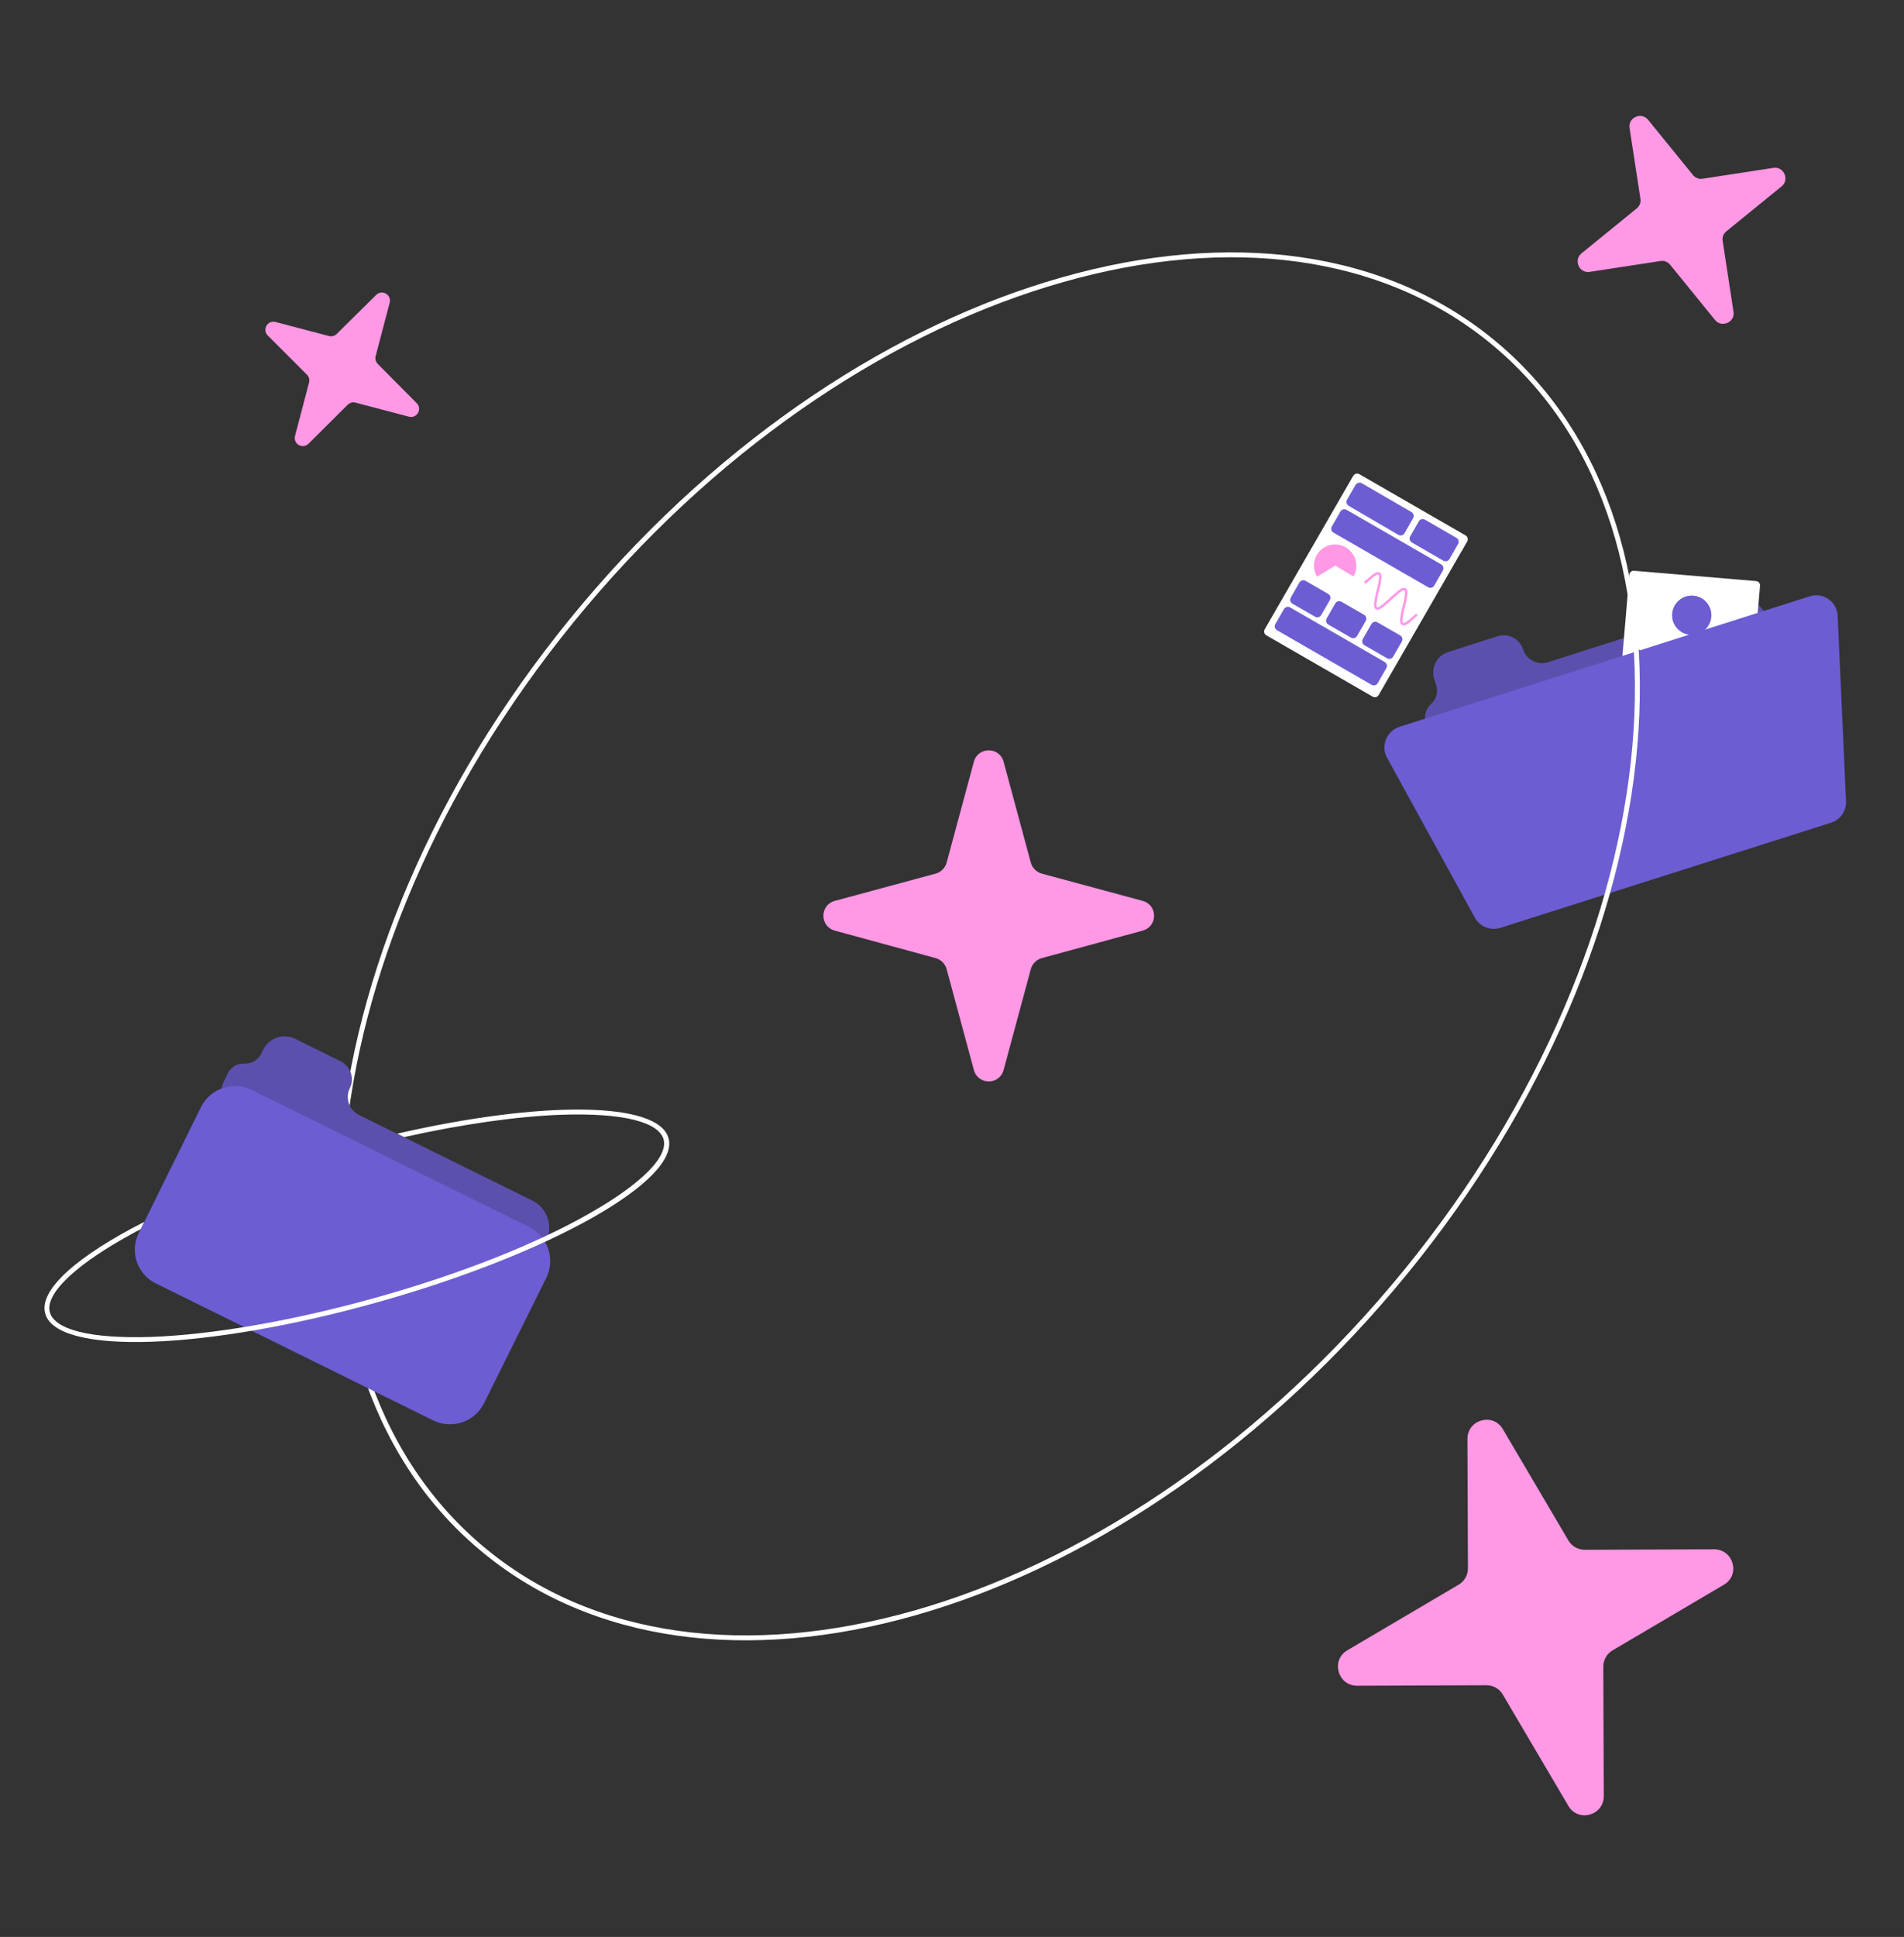 <?xml version="1.0" encoding="utf-8"?>
<!-- Generator: Adobe Illustrator 26.1.0, SVG Export Plug-In . SVG Version: 6.00 Build 0)  -->
<svg version="1.1" id="Layer_1" xmlns="http://www.w3.org/2000/svg" xmlns:xlink="http://www.w3.org/1999/xlink" x="0px" y="0px"
	 viewBox="0 0 775 788" style="enable-background:new 0 0 775 788;" xml:space="preserve">
<rect x="0" y="0" width="775" height="788" fill="#333333" stroke="none"/>
<style type="text/css">
	.st0{fill:#5C50AF;}
	.st1{clip-path:url(#SVGID_00000067948479027908422470000004934811303853236655_);}
	.st2{fill:#FFFFFF;}
	.st3{fill:#6C5DD3;}
	.st4{fill:none;stroke:#6C5DD3;stroke-width:0.988;}
	.st5{fill:none;stroke:#FFFFFF;stroke-width:2;}
	.st6{fill-rule:evenodd;clip-rule:evenodd;fill:#FFFFFF;}
	.st7{clip-path:url(#SVGID_00000139267497977024278700000002289058381234071227_);}
	.st8{fill:#FF98E5;}
	.st9{clip-path:url(#SVGID_00000069366901178375395990000007099579237977914804_);}
	.st10{clip-path:url(#SVGID_00000086649460600385787010000009228468537732828596_);}
	.st11{clip-path:url(#SVGID_00000088850865692988406330000002638730522603870641_);}
	.st12{fill:none;stroke:#FF98E5;stroke-width:0.988;}
</style>
<path class="st0" d="M583.8,276.3l0.8,2.6c0.9,2.7,0,5.6-2.1,7.5s-3,4.8-2.1,7.5l2.1,6.6c1.5,4.6,6.4,7.2,11,5.7L715,267.6
	c4.6-1.5,7.2-6.4,5.7-11l-2-6.2c-1.5-4.6-6.4-7.2-11-5.7l-77.6,24.7c-4.3,1.4-8.8-1-10.2-5.3c-1.4-4.3-5.9-6.6-10.2-5.3l-20.3,6.5
	C584.9,266.7,582.3,271.7,583.8,276.3z"/>
<g>
	<defs>
		<path id="SVGID_1_" d="M708.4,311.7l-49.7-4.2c-1-0.1-1.7-1-1.6-1.9l6.1-71.8c0.1-1,1-1.7,1.9-1.6l49.7,4.2c1,0.1,1.7,1,1.6,1.9
			l-6.1,71.8C710.3,311,709.4,311.8,708.4,311.7z"/>
	</defs>
	<clipPath id="SVGID_00000174592397053961969370000005111827929560146061_">
		<use xlink:href="#SVGID_1_"  style="overflow:visible;"/>
	</clipPath>
	<g style="clip-path:url(#SVGID_00000174592397053961969370000005111827929560146061_);">
		<path class="st2" d="M708.4,311.7l-49.7-4.2c-1-0.1-1.7-1-1.6-1.9l6.1-71.8c0.1-1,1-1.7,1.9-1.6l49.7,4.2c1,0.1,1.7,1,1.6,1.9
			l-6.1,71.8C710.3,311,709.4,311.8,708.4,311.7z"/>
		<path class="st3" d="M706,308.8l-23.3-2c-1-0.1-1.7-1-1.6-1.9l0.6-7.1c0.1-1,1-1.7,1.9-1.6l23.3,2c1,0.1,1.7,1,1.6,1.9l-0.6,7.1
			C707.8,308.1,706.9,308.8,706,308.8z"/>
		<path class="st3" d="M676.4,306.3l-14.8-1.2c-1-0.1-1.7-1-1.6-1.9l0.6-7.1c0.1-1,1-1.7,1.9-1.6l14.8,1.2c1,0.1,1.7,1,1.6,1.9
			l-0.6,7.1C678.3,305.6,677.4,306.4,676.4,306.3z"/>
		<path class="st3" d="M707,296.3l-44.3-3.7c-1-0.1-1.7-1-1.6-1.9l0.6-7.1c0.1-1,1-1.7,1.9-1.6l44.3,3.7c1,0.1,1.7,1,1.6,1.9
			l-0.6,7.1C708.9,295.7,708,296.4,707,296.3z"/>
		<path class="st3" d="M692.9,273c-0.1,1.5,0.1,3.1,0.8,4.4c0.7,1.4,1.7,2.6,2.9,3.4c1.3,0.9,2.7,1.4,4.3,1.5
			c1.5,0.1,3.1-0.2,4.4-0.8c1.4-0.7,2.6-1.7,3.4-3c0.9-1.3,1.4-2.7,1.5-4.3c0.1-1.5-0.2-3.1-0.9-4.4c-0.7-1.4-1.7-2.5-3-3.4
			l-4.8,7.2L692.9,273z"/>
		<path class="st4" d="M687.6,272.6l-0.3,0.8l-0.3,0.8l-0.3,0.7l-0.3,0.7l-0.3,0.6l-0.3,0.6l-0.3,0.5l-0.3,0.4l-0.3,0.4l-0.3,0.3
			l-0.3,0.2l-0.3,0.1l-0.2,0l-0.2-0.1l-0.2-0.2l-0.2-0.3l-0.2-0.4l-0.2-0.5l-0.2-0.6l-0.2-0.6l-0.2-0.7l-0.2-0.7l-0.2-0.8l-0.2-0.8
			l-0.2-0.8l-0.2-0.8l-0.2-0.8l-0.2-0.8l-0.2-0.7l-0.2-0.7l-0.2-0.6l-0.2-0.6l-0.2-0.5l-0.2-0.4l-0.2-0.3l-0.2-0.2l-0.2-0.1l-0.2,0
			l-0.3,0.1l-0.3,0.2L678,266l-0.3,0.4l-0.3,0.4l-0.3,0.5l-0.3,0.6l-0.3,0.6l-0.3,0.7l-0.3,0.7l-0.3,0.8l-0.3,0.8l-0.3,0.8l-0.3,0.8
			l-0.3,0.7l-0.3,0.7l-0.3,0.6l-0.3,0.6l-0.3,0.5l-0.3,0.4l-0.3,0.4l-0.3,0.3l-0.3,0.2l-0.3,0.1l-0.2,0l-0.2-0.1l-0.2-0.2l-0.2-0.3
			l-0.2-0.4l-0.2-0.5l-0.2-0.6l-0.2-0.6l-0.2-0.7l-0.2-0.7l-0.2-0.8l-0.2-0.8l-0.2-0.8l-0.2-0.8l-0.2-0.8l-0.2-0.8l-0.2-0.7
			l-0.2-0.7l-0.2-0.6l-0.2-0.6l-0.2-0.5l-0.2-0.4l-0.2-0.3l-0.2-0.2l-0.2-0.1l-0.2,0l-0.3,0.1l-0.3,0.2l-0.3,0.3l-0.3,0.4l-0.3,0.4
			l-0.3,0.5l-0.3,0.6l-0.3,0.6l-0.3,0.7l-0.3,0.7l-0.3,0.8l-0.3,0.8"/>
		<circle class="st3" cx="688.6" cy="250.3" r="8"/>
	</g>
</g>
<path class="st3" d="M600.3,373.3l-35.7-65c-2.7-4.8-0.2-10.9,5-12.6l167-53.1c5.5-1.8,11.2,2.2,11.4,8l3.4,75.3
	c0.2,4-2.3,7.6-6.1,8.8l-134.7,42.8C606.7,378.7,602.3,377,600.3,373.3z"/>
<path class="st5" d="M566.8,523.9c-57.2,67.6-127.3,113.2-194.5,132.3c-67.2,19.1-131.3,11.7-176.6-26.6
	C150.4,591.4,132.4,529.4,140,460c7.6-69.4,40.9-146.2,98-213.9s127.3-113.3,194.5-132.3c67.2-19.1,131.3-11.7,176.6,26.6
	c45.3,38.3,63.3,100.2,55.7,169.7C657.2,379.5,624,456.3,566.8,523.9z"/>
<path class="st0" d="M107.1,427.1l-0.8,1.6c-1.3,2.6-3.9,4.1-6.8,4c-2.9-0.2-5.5,1.4-6.8,4l-1.5,3.1c-3,6.1-0.5,13.6,5.6,16.6
	L206,510.3c6,3,13.3,0.5,16.3-5.5c3-6,0.5-13.3-5.5-16.3l-70.7-34.9c-4-2-5.7-6.9-3.7-10.9c2-4,0.3-8.9-3.7-10.9l-18.4-9.1
	C115.4,420.2,109.5,422.2,107.1,427.1z"/>
<path class="st3" d="M56.5,501.6l25.3-51.2c3.8-7.6,13-10.7,20.6-7l113,55.8c7.6,3.8,10.7,13,7,20.6L197,570.9
	c-3.8,7.6-13,10.7-20.6,7l-113-55.8C55.8,518.4,52.7,509.2,56.5,501.6z"/>
<path class="st6" d="M153.4,527.8c-34.9,9.8-67.5,15.2-91.8,16.1c-12.2,0.4-22.2-0.3-29.4-2.1c-7.4-1.9-11-4.7-11.9-7.9
	c-0.9-3.2,0.8-7.5,6.1-12.9c5.2-5.3,13.4-11.2,24-17.2c2.2-1.2,4.4-2.5,6.8-3.7l1.5-3c-27.1,13.8-43,27.6-40.3,37.3
	c4.8,17.1,65.5,15,135.6-4.7c70.1-19.7,123-49.6,118.1-66.7c-4.2-15-51.5-15.3-110.4-1.8l2.8,1.4c24.3-5.4,46.5-8.5,64.3-9.1
	c12.2-0.4,22.2,0.3,29.4,2.1c7.4,1.9,11,4.7,11.9,7.9c0.9,3.2-0.8,7.5-6.1,12.9c-5.2,5.3-13.4,11.2-24,17.2
	C218.9,505.7,188.4,518,153.4,527.8z"/>
<g>
	<defs>
		<rect id="SVGID_00000009564002450391993350000000589341032194341544_" x="317.5" y="287.6" width="169.9" height="169.9"/>
	</defs>
	<clipPath id="SVGID_00000010991296954139936600000017123888125234321038_">
		<use xlink:href="#SVGID_00000009564002450391993350000000589341032194341544_"  style="overflow:visible;"/>
	</clipPath>
	<g style="clip-path:url(#SVGID_00000010991296954139936600000017123888125234321038_);">
		<path class="st8" d="M396.4,309.9c1.7-6.2,10.4-6.2,12.1,0l11.1,41.1c0.6,2.1,2.3,3.8,4.4,4.4l41.1,11.1c6.2,1.7,6.2,10.4,0,12.1
			L424,389.8c-2.1,0.6-3.8,2.3-4.4,4.4l-11.1,41.1c-1.7,6.2-10.4,6.2-12.1,0l-11.1-41.1c-0.6-2.1-2.3-3.8-4.4-4.4l-41.1-11.2
			c-6.2-1.7-6.2-10.4,0-12.1l41.1-11.1c2.1-0.6,3.8-2.3,4.4-4.4L396.4,309.9z"/>
	</g>
</g>
<g>
	<defs>
		
			<rect id="SVGID_00000127731032459022413490000006279467059993515419_" x="520.1" y="553.1" transform="matrix(0.964 -0.265 0.265 0.964 -152.111 189.285)" width="210" height="210"/>
	</defs>
	<clipPath id="SVGID_00000081610729370108089250000000576246786566576063_">
		<use xlink:href="#SVGID_00000127731032459022413490000006279467059993515419_"  style="overflow:visible;"/>
	</clipPath>
	<g style="clip-path:url(#SVGID_00000081610729370108089250000000576246786566576063_);">
		<path class="st8" d="M597.3,585.4c0-7.9,10.4-10.8,14.4-4l26.7,45.3c1.4,2.4,3.9,3.8,6.7,3.8l52.6-0.2c7.9,0,10.8,10.4,4,14.4
			l-45.3,26.7c-2.4,1.4-3.8,3.9-3.8,6.7l0.2,52.6c0,7.9-10.4,10.8-14.4,4l-26.7-45.3c-1.4-2.4-3.9-3.8-6.7-3.8l-52.6,0.2
			c-7.9,0-10.8-10.4-4-14.4l45.3-26.7c2.4-1.4,3.8-3.9,3.8-6.7L597.3,585.4z"/>
	</g>
</g>
<path class="st8" d="M663.3,52.1c-0.7-4.3,4.8-6.7,7.5-3.4l18.3,22.5c1,1.2,2.5,1.8,4,1.5l28.7-4.4c4.3-0.7,6.7,4.8,3.4,7.5
	l-22.5,18.3c-1.2,1-1.8,2.5-1.5,4l4.4,28.7c0.7,4.3-4.8,6.7-7.5,3.4l-18.3-22.5c-1-1.2-2.5-1.8-4-1.5l-28.7,4.4
	c-4.3,0.7-6.7-4.8-3.4-7.5l22.5-18.3c1.2-1,1.8-2.5,1.5-4L663.3,52.1z"/>
<g>
	<defs>
		
			<rect id="SVGID_00000132046772727554106090000014812234481870545793_" x="94.4" y="105.4" transform="matrix(0.5 -0.866 0.866 0.5 -60.52 195.81)" width="89.8" height="89.8"/>
	</defs>
	<clipPath id="SVGID_00000001661755885477700260000004066972993858963368_">
		<use xlink:href="#SVGID_00000132046772727554106090000014812234481870545793_"  style="overflow:visible;"/>
	</clipPath>
	<g style="clip-path:url(#SVGID_00000001661755885477700260000004066972993858963368_);">
		<path class="st8" d="M153.1,120c2.4-2.4,6.4-0.1,5.5,3.2l-5.7,21.7c-0.3,1.1,0,2.3,0.9,3.2l15.8,15.9c2.4,2.4,0.1,6.4-3.2,5.5
			l-21.7-5.7c-1.1-0.3-2.3,0-3.2,0.9l-15.9,15.8c-2.4,2.4-6.4,0.1-5.5-3.2l5.7-21.7c0.3-1.1,0-2.3-0.9-3.2L109,136.5
			c-2.4-2.4-0.1-6.4,3.2-5.5l21.7,5.7c1.1,0.3,2.3,0,3.2-0.9L153.1,120z"/>
	</g>
</g>
<g>
	<defs>
		<path id="SVGID_00000099631694328597963150000017561890290973639568_" d="M553.3,192.9l43.2,24.9c0.9,0.5,1.2,1.6,0.7,2.5
			l-36,62.4c-0.5,0.9-1.6,1.2-2.5,0.7l-43.2-24.9c-0.9-0.5-1.2-1.6-0.7-2.5l36-62.4C551.4,192.7,552.5,192.4,553.3,192.9z"/>
	</defs>
	<clipPath id="SVGID_00000020379769202305361130000011543113154191054523_">
		<use xlink:href="#SVGID_00000099631694328597963150000017561890290973639568_"  style="overflow:visible;"/>
	</clipPath>
	<g style="clip-path:url(#SVGID_00000020379769202305361130000011543113154191054523_);">
		<path class="st2" d="M553.3,192.9l43.2,24.9c0.9,0.5,1.2,1.6,0.7,2.5l-36,62.4c-0.5,0.9-1.6,1.2-2.5,0.7l-43.2-24.9
			c-0.9-0.5-1.2-1.6-0.7-2.5l36-62.4C551.4,192.7,552.5,192.4,553.3,192.9z"/>
		<path class="st3" d="M554.3,196.6l20.2,11.7c0.9,0.5,1.2,1.6,0.7,2.5l-3.5,6.1c-0.5,0.9-1.6,1.2-2.5,0.7L549,205.8
			c-0.9-0.5-1.2-1.6-0.7-2.5l3.5-6.1C552.4,196.4,553.5,196.1,554.3,196.6z"/>
		<path class="st3" d="M580,211.4l12.8,7.4c0.9,0.5,1.2,1.6,0.7,2.5l-3.5,6.1c-0.5,0.9-1.6,1.2-2.5,0.7l-12.8-7.4
			c-0.9-0.5-1.2-1.6-0.7-2.5l3.5-6.1C578,211.2,579.1,210.9,580,211.4z"/>
		<path class="st3" d="M548.1,207.4l38.5,22.2c0.9,0.5,1.2,1.6,0.7,2.5l-3.5,6.1c-0.5,0.9-1.6,1.2-2.5,0.7l-38.5-22.2
			c-0.9-0.5-1.2-1.6-0.7-2.5l3.5-6.1C546.1,207.2,547.2,206.9,548.1,207.4z"/>
		<path class="st8" d="M550.9,234.5c0.8-1.3,1.2-2.8,1.2-4.4c0-1.5-0.4-3-1.2-4.3c-0.8-1.3-1.9-2.4-3.2-3.2
			c-1.3-0.8-2.8-1.1-4.4-1.1c-1.5,0-3,0.4-4.3,1.2c-1.3,0.8-2.4,1.9-3.1,3.2c-0.7,1.3-1.1,2.8-1.1,4.4c0,1.5,0.5,3,1.3,4.3l7.4-4.5
			L550.9,234.5z"/>
		<path class="st12" d="M555.5,237.2l0.6-0.6l0.6-0.5l0.6-0.5l0.6-0.5l0.5-0.5l0.5-0.4l0.5-0.3l0.4-0.3l0.4-0.2l0.4-0.1l0.3,0l0.3,0
			l0.2,0.1l0.2,0.2l0.1,0.3l0.1,0.4l0,0.5l0,0.5l-0.1,0.6l-0.1,0.7l-0.1,0.7l-0.1,0.7l-0.2,0.8l-0.2,0.8l-0.2,0.8l-0.2,0.8l-0.2,0.8
			l-0.2,0.8l-0.1,0.7l-0.1,0.7l-0.1,0.7l-0.1,0.6l0,0.5l0,0.5l0.1,0.4l0.1,0.3l0.2,0.2l0.2,0.1l0.3,0l0.3,0l0.4-0.1l0.4-0.2l0.4-0.3
			l0.5-0.3l0.5-0.4l0.5-0.5l0.6-0.5l0.6-0.5l0.6-0.5l0.6-0.6l0.6-0.6l0.6-0.5l0.6-0.5l0.6-0.5l0.5-0.5l0.5-0.4l0.5-0.3l0.4-0.3
			l0.4-0.2l0.4-0.1l0.3,0l0.3,0l0.2,0.1l0.2,0.2l0.1,0.3l0.1,0.4l0,0.5l0,0.5l-0.1,0.6l-0.1,0.7l-0.1,0.7l-0.1,0.7l-0.2,0.8
			l-0.2,0.8l-0.2,0.8l-0.2,0.8l-0.2,0.8l-0.2,0.8l-0.1,0.7l-0.1,0.7l-0.1,0.7l-0.1,0.6l0,0.5l0,0.5l0.1,0.4l0.1,0.3l0.2,0.2l0.2,0.1
			l0.3,0l0.3,0l0.4-0.1l0.4-0.2l0.4-0.3l0.5-0.3l0.5-0.4l0.5-0.5l0.6-0.5l0.6-0.5l0.6-0.5l0.6-0.6"/>
		<path class="st3" d="M531.4,236.3l9.2,5.3c0.9,0.5,1.2,1.6,0.7,2.5l-3.5,6.1c-0.5,0.9-1.6,1.2-2.5,0.7l-9.2-5.3
			c-0.9-0.5-1.2-1.6-0.7-2.5l3.5-6.1C529.4,236.1,530.5,235.8,531.4,236.3z"/>
		<path class="st3" d="M546,244.8l9.2,5.3c0.9,0.5,1.2,1.6,0.7,2.5l-3.5,6.1c-0.5,0.9-1.6,1.2-2.5,0.7l-9.2-5.3
			c-0.9-0.5-1.2-1.6-0.7-2.5l3.5-6.1C544.1,244.6,545.2,244.3,546,244.8z"/>
		<path class="st3" d="M560.7,253.2l9.2,5.3c0.9,0.5,1.2,1.6,0.7,2.5l-3.5,6.1c-0.5,0.9-1.6,1.2-2.5,0.7l-9.2-5.3
			c-0.9-0.5-1.2-1.6-0.7-2.5l3.5-6.1C558.7,253,559.8,252.7,560.7,253.2z"/>
		<path class="st3" d="M525.1,247.1l38.5,22.2c0.9,0.5,1.2,1.6,0.7,2.5l-3.5,6.1c-0.5,0.9-1.6,1.2-2.5,0.7l-38.5-22.2
			c-0.9-0.5-1.2-1.6-0.7-2.5l3.5-6.1C523.2,246.9,524.3,246.6,525.1,247.1z"/>
	</g>
</g>
</svg>
